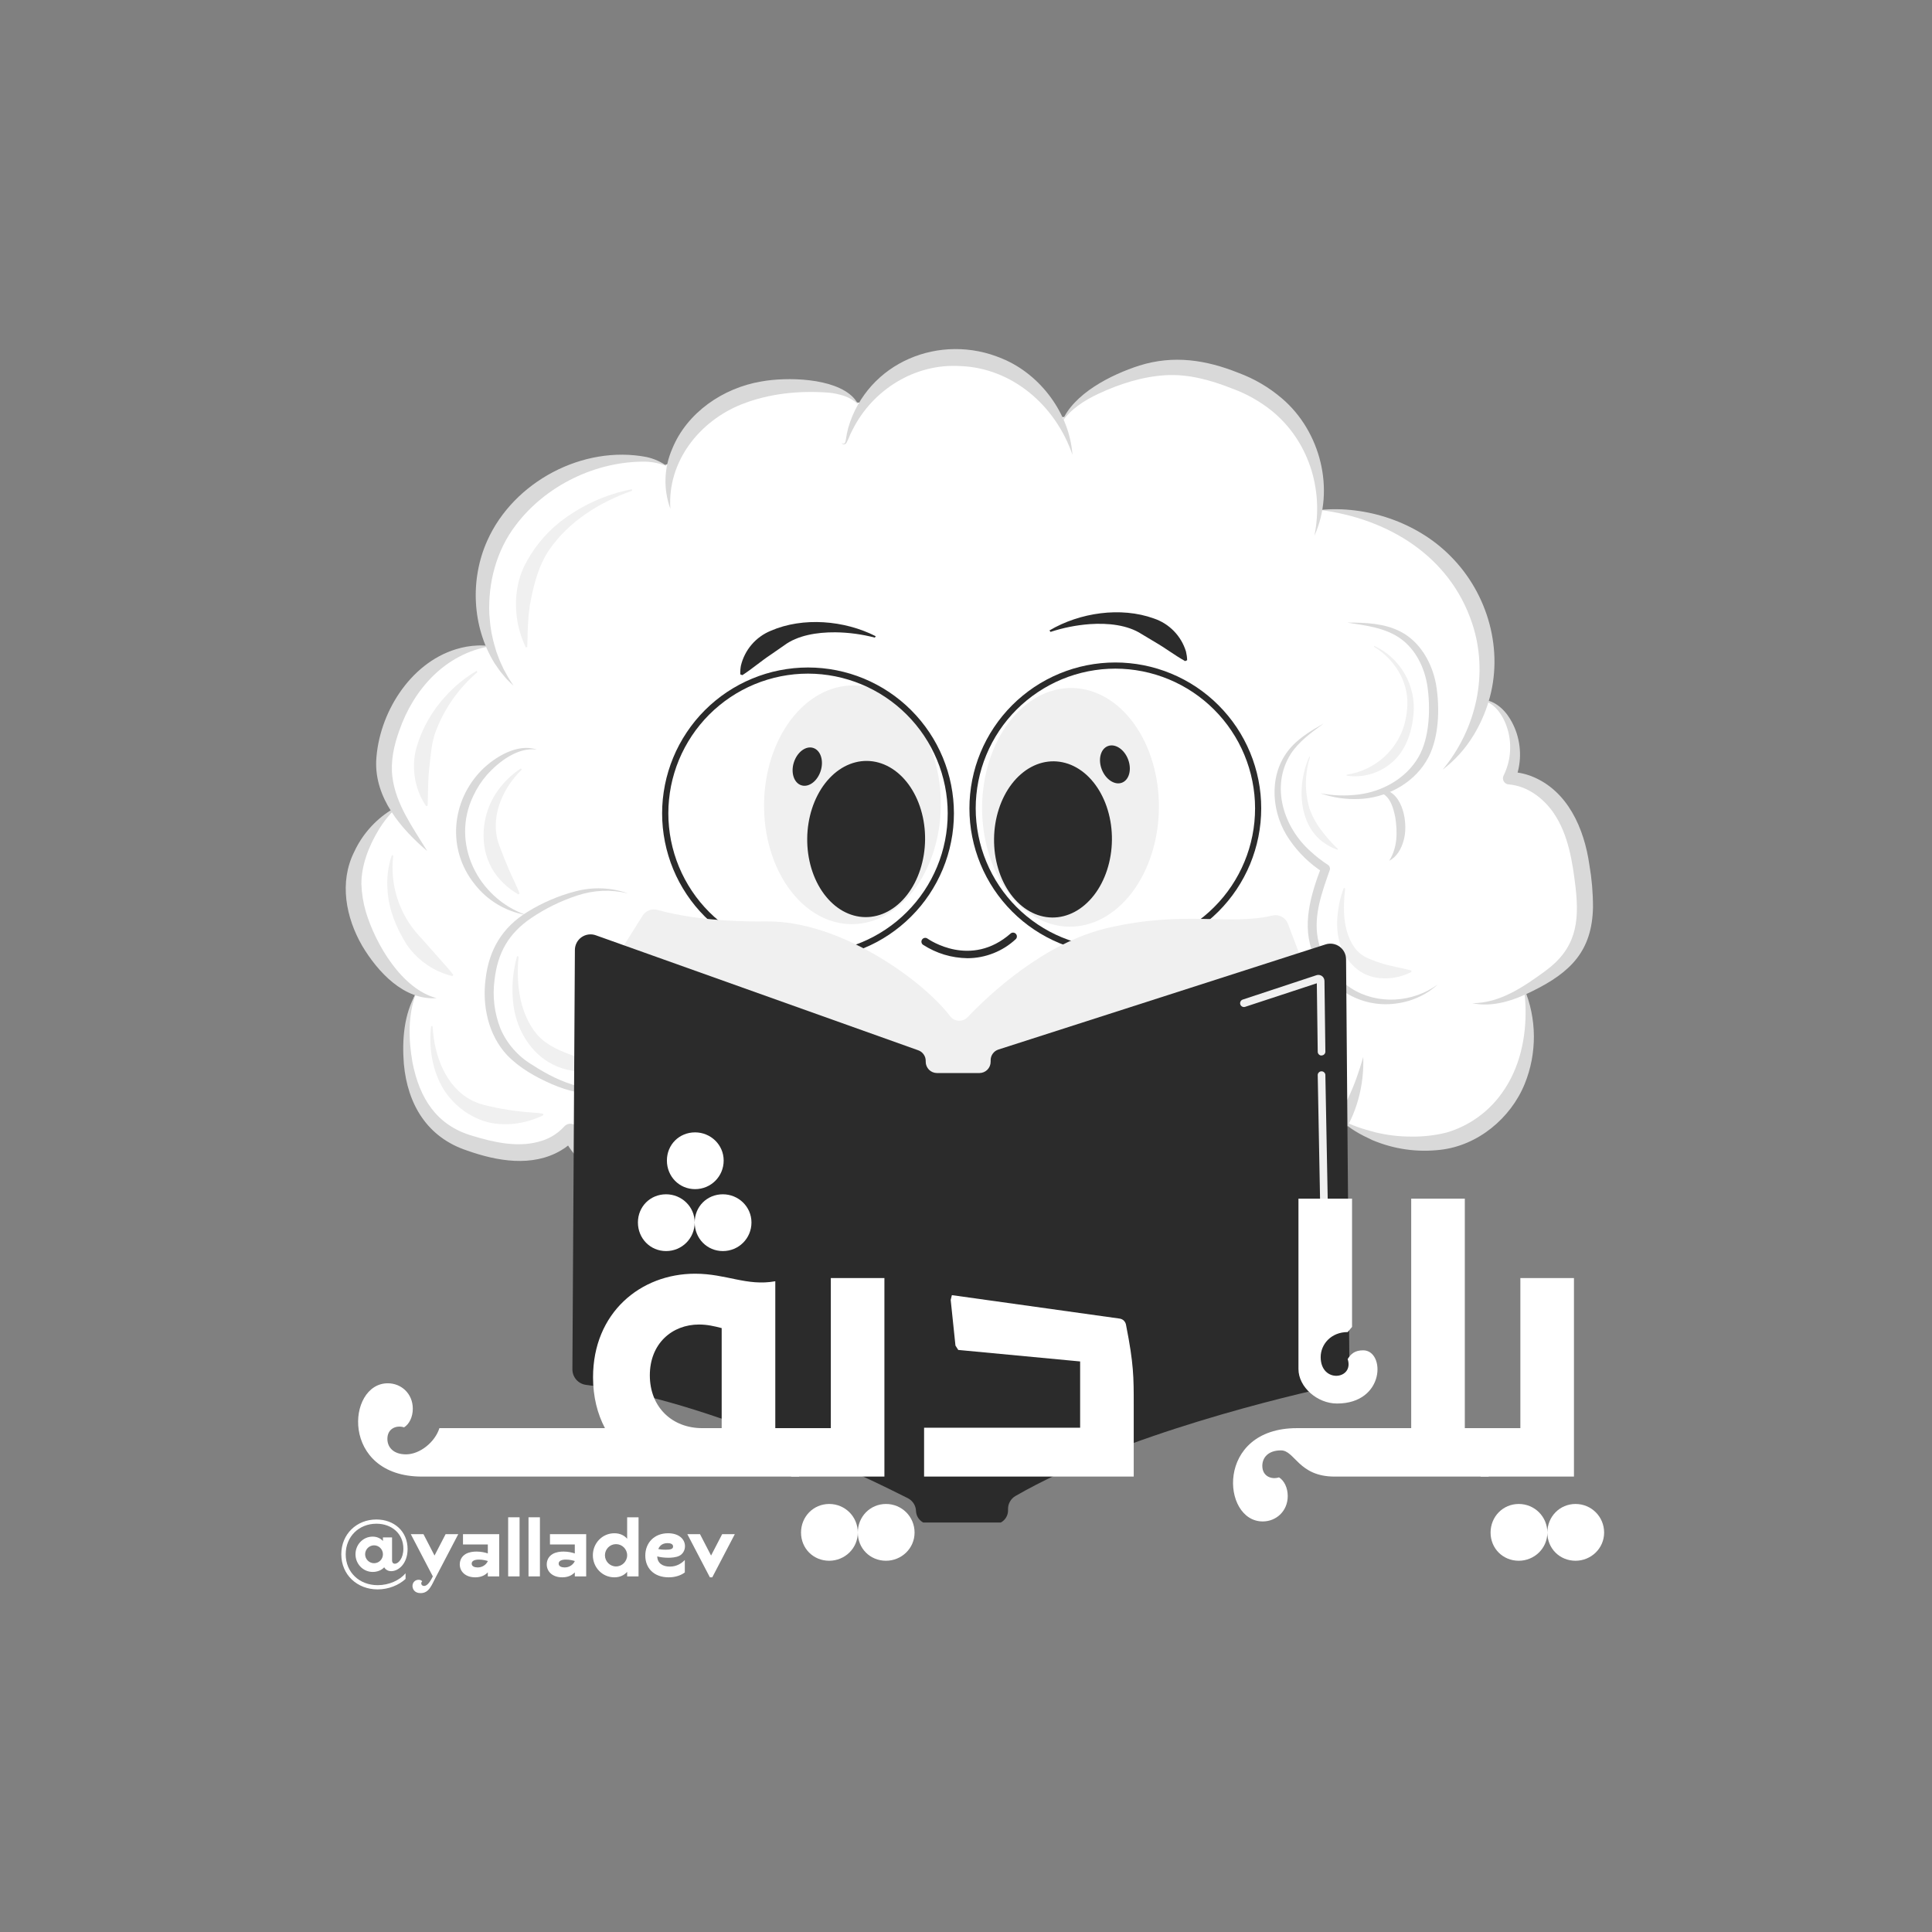 <svg xmlns="http://www.w3.org/2000/svg" xmlns:xlink="http://www.w3.org/1999/xlink" width="500" zoomAndPan="magnify" viewBox="0 0 375 375" height="500" preserveAspectRatio="xMidYMid meet" version="1.0"><rect x="0" y="0" width="375" height="375" fill="#808080" stroke="none"/><defs><g/><clipPath id="bf366d6f87"><path d="M 285 135 L 309.375 135 L 309.375 195 L 285 195 Z M 285 135 " clip-rule="nonzero"/></clipPath><clipPath id="156f187f06"><path d="M 111 181 L 262 181 L 262 295.516 L 111 295.516 Z M 111 181 " clip-rule="nonzero"/></clipPath></defs><path fill="#ffffff" d="M 307.262 170.582 C 306.703 166.227 305.809 161.77 303.559 157.996 C 301.305 154.219 297.359 151.215 292.957 151.043 C 293.363 150.137 293.664 149.199 293.852 148.227 C 294.043 147.254 294.117 146.273 294.082 145.285 C 294.047 144.293 293.895 143.32 293.633 142.363 C 293.371 141.41 293.004 140.496 292.531 139.625 C 291.52 137.793 289.836 136.129 287.797 135.863 C 288.562 132.809 288.809 129.711 288.535 126.574 C 288.324 124.48 287.895 122.434 287.25 120.43 C 286.605 118.426 285.754 116.516 284.703 114.691 C 283.648 112.871 282.418 111.18 281.004 109.617 C 279.594 108.059 278.031 106.664 276.324 105.438 C 274.922 104.445 273.453 103.57 271.918 102.809 C 266.953 100.332 261.699 99.055 256.152 98.984 C 256.258 97.879 256.289 96.77 256.238 95.66 C 256.191 94.551 256.066 93.453 255.867 92.359 C 255.664 91.27 255.387 90.195 255.035 89.145 C 254.684 88.09 254.262 87.066 253.766 86.074 C 253.27 85.078 252.711 84.125 252.082 83.207 C 251.453 82.293 250.766 81.426 250.016 80.605 C 249.266 79.789 248.465 79.023 247.605 78.316 C 246.75 77.609 245.852 76.969 244.902 76.387 C 243.078 75.293 241.164 74.383 239.168 73.656 C 235.953 72.348 232.617 71.57 229.16 71.328 C 223.871 71.086 218.637 72.715 213.926 75.137 C 211.141 76.59 208.402 78.387 206.664 80.945 L 205.344 81 C 203.234 77.367 200.371 74.492 196.742 72.379 C 195.277 71.543 193.738 70.883 192.125 70.391 C 190.512 69.898 188.863 69.586 187.184 69.457 C 185.5 69.332 183.824 69.387 182.156 69.629 C 180.488 69.871 178.863 70.293 177.289 70.895 C 175.41 71.645 173.668 72.637 172.066 73.871 C 170.465 75.105 169.059 76.535 167.852 78.16 L 166.316 78.133 C 164.539 76.059 161.574 75.355 158.816 75.074 C 152.438 74.414 145.746 75.27 140.188 78.465 C 135.828 80.945 132.293 84.973 130.684 89.648 L 129.086 90.273 C 126.746 89.078 123.984 88.867 121.336 89.02 C 111.168 89.594 101.25 95.488 96.539 104.555 C 95.723 106.16 95.078 107.828 94.605 109.562 C 94.129 111.297 93.832 113.059 93.715 114.855 C 93.594 116.648 93.66 118.438 93.902 120.219 C 94.145 122 94.566 123.738 95.164 125.434 C 90.707 125.492 86.375 127.41 83.059 130.367 C 79.695 133.473 77.301 137.203 75.871 141.551 C 74.906 144.301 74.34 147.227 74.633 150.121 C 74.906 152.496 75.625 154.727 76.793 156.812 C 72.312 159.867 68.562 166.531 68.625 171.895 C 68.688 177.375 71.047 182.648 74.387 186.988 C 76.051 189.254 78.105 191.082 80.551 192.469 L 80.699 192.891 C 78.707 196.898 78.578 202.867 79.344 207.266 C 80.133 211.773 82.086 216.273 85.695 219.086 C 87.898 220.809 90.582 221.789 93.273 222.539 C 96.266 223.371 99.383 223.949 102.473 223.645 C 105.562 223.34 108.652 222.074 110.703 219.727 C 111.988 222.922 114.684 225.418 117.754 226.988 C 120.824 228.562 124.27 229.234 127.695 229.594 C 130.84 229.918 134.102 229.969 137.086 228.93 C 139.844 227.961 142.355 225.984 143.406 223.289 L 144.172 223.41 C 147.328 226.801 151.027 229.434 155.27 231.297 C 164.617 235.387 178.359 233.762 185.5 229.266 L 186.523 229.336 C 189.16 232.461 192.609 234.551 199.289 235.633 C 201.902 236.105 204.535 236.277 207.188 236.156 C 215.93 235.609 224.797 232.402 230.699 225.926 L 229.914 225.891 L 230.645 225.523 C 234.375 227.031 238.25 227.676 242.266 227.461 C 244.645 227.309 246.977 226.902 249.266 226.234 C 250.984 225.797 252.598 225.117 254.109 224.195 C 255.422 223.348 257.121 222.258 258.141 221.062 C 258.859 220.227 259.516 219.348 260.113 218.426 L 261.98 218.457 C 262.578 218.809 263.191 219.121 263.824 219.395 C 265.59 220.207 267.414 220.832 269.305 221.277 C 272.777 222.027 276.27 222.141 279.785 221.617 C 286.078 220.609 291.539 216.133 294.367 210.438 C 297.137 204.852 297.492 198.242 295.957 192.203 C 296.73 191.785 297.496 191.348 298.242 190.898 C 301.098 189.164 303.941 187.16 305.652 184.289 C 308.035 180.258 307.836 175.246 307.262 170.582 Z M 287.273 137.766 C 287.273 137.766 287.273 137.727 287.273 137.707 Z M 256.555 99.84 L 256.098 99.641 C 256.121 99.438 256.148 99.23 256.164 99.023 Z M 77.945 158.738 L 77.762 159.891 L 77.312 157.727 C 77.52 158.066 77.727 158.406 77.945 158.738 Z M 77.945 158.738 " fill-opacity="1" fill-rule="nonzero"/><path fill="#ffffff" d="M 295.938 192.191 C 296.711 191.777 297.477 191.34 298.223 190.891 C 301.078 189.156 303.922 187.152 305.633 184.281 C 308.055 180.254 307.836 175.227 307.246 170.578 C 306.691 166.219 305.793 161.766 303.543 157.988 C 301.293 154.215 297.344 151.211 292.945 151.035 C 293.352 150.133 293.648 149.195 293.84 148.223 C 294.027 147.25 294.105 146.27 294.066 145.277 C 294.031 144.289 293.883 143.316 293.621 142.359 C 293.359 141.402 292.992 140.492 292.52 139.621 C 291.508 137.789 289.82 136.125 287.781 135.859 C 288.547 132.805 288.793 129.707 288.52 126.57 C 288.309 124.477 287.883 122.43 287.238 120.43 C 286.594 118.426 285.746 116.516 284.695 114.691 C 283.645 112.871 282.41 111.18 281 109.621 C 279.59 108.059 278.031 106.664 276.324 105.438 C 274.922 104.445 273.453 103.57 271.918 102.809 C 266.953 100.332 261.699 99.055 256.152 98.984 C 256.258 97.879 256.289 96.77 256.238 95.66 C 256.191 94.551 256.066 93.453 255.867 92.359 C 255.664 91.27 255.387 90.195 255.035 89.145 C 254.684 88.09 254.262 87.066 253.766 86.074 C 253.27 85.078 252.711 84.125 252.082 83.207 C 251.453 82.293 250.766 81.426 250.016 80.605 C 249.266 79.789 248.465 79.023 247.605 78.316 C 246.75 77.609 245.852 76.969 244.902 76.387 C 243.078 75.293 241.164 74.383 239.168 73.656 C 235.953 72.348 232.617 71.57 229.16 71.328 C 224.723 71.148 220.312 72.25 216.234 74.051 C 213.816 120.688 192.836 198.805 78.246 190.957 C 78.965 191.531 79.734 192.031 80.547 192.465 L 80.695 192.883 C 78.699 196.895 78.574 202.863 79.34 207.258 C 80.129 211.766 82.082 216.27 85.691 219.082 C 87.895 220.801 90.578 221.785 93.27 222.535 C 96.262 223.367 99.379 223.945 102.469 223.641 C 105.559 223.336 108.648 222.07 110.699 219.723 C 111.984 222.918 114.68 225.41 117.75 226.984 C 120.82 228.559 124.266 229.23 127.691 229.59 C 130.836 229.914 134.094 229.961 137.082 228.926 C 139.836 227.957 142.352 225.977 143.402 223.285 L 144.168 223.406 C 147.324 226.797 151.023 229.426 155.262 231.293 C 164.613 235.379 178.355 233.758 185.496 229.262 L 186.516 229.332 C 189.156 232.457 192.602 234.547 199.285 235.629 C 201.898 236.102 204.531 236.273 207.184 236.148 C 215.926 235.602 224.793 232.398 230.695 225.918 L 229.91 225.887 L 230.641 225.52 C 234.371 227.023 238.242 227.672 242.262 227.453 C 244.641 227.305 246.973 226.898 249.262 226.23 C 250.977 225.793 252.59 225.113 254.102 224.191 C 255.414 223.344 257.113 222.254 258.137 221.059 C 258.852 220.223 259.508 219.344 260.105 218.418 L 261.977 218.453 C 262.57 218.805 263.188 219.113 263.82 219.387 C 265.586 220.199 267.41 220.828 269.301 221.27 C 272.773 222.023 276.266 222.137 279.781 221.609 C 286.074 220.602 291.535 216.129 294.363 210.43 C 297.117 204.848 297.473 198.238 295.938 192.191 Z M 256.098 99.641 C 256.121 99.438 256.148 99.23 256.164 99.023 L 256.555 99.84 Z M 287.262 137.766 C 287.262 137.766 287.262 137.727 287.262 137.707 Z M 287.262 137.766 " fill-opacity="1" fill-rule="nonzero"/><path fill="#d9d9d9" d="M 99.691 133.121 C 99.309 132.773 98.887 132.336 98.508 131.977 C 98.406 131.879 98.223 131.68 98.137 131.574 C 97.879 131.277 97.316 130.574 97.074 130.293 C 96.785 129.895 96.254 129.109 95.965 128.691 C 91.637 121.656 91.195 112.461 94.582 104.93 C 99.695 93.477 113.191 86.34 125.488 88.707 C 126.957 89.027 128.301 89.629 129.52 90.516 C 128.184 89.969 126.797 89.664 125.355 89.609 C 115.672 89.465 105.871 94.266 100.105 101.941 C 96.348 106.852 94.707 113.105 94.98 119.266 C 95.062 120.234 95.152 121.414 95.332 122.367 C 95.379 122.715 95.441 123.059 95.527 123.398 C 95.711 124.367 96.047 125.512 96.328 126.449 C 96.445 126.742 96.773 127.645 96.887 127.941 C 97.098 128.504 97.516 129.336 97.754 129.879 C 97.938 130.211 98.348 130.949 98.531 131.289 C 98.883 131.918 99.309 132.496 99.691 133.129 Z M 99.691 133.121 " fill-opacity="1" fill-rule="nonzero"/><path fill="#d9d9d9" d="M 130.117 98.746 C 129.426 96.859 129.113 94.91 129.176 92.902 C 129.238 90.895 129.672 88.969 130.473 87.125 C 133.336 80.07 140.348 75.305 147.73 74.051 C 152.715 73.137 161.918 73.32 165.613 77.137 C 165.996 77.547 166.32 78 166.582 78.496 C 165.801 77.758 164.898 77.211 163.883 76.855 C 162.891 76.527 161.875 76.312 160.836 76.211 C 155.156 75.781 149.266 76.367 143.957 78.473 C 135.801 81.699 129.504 89.547 130.117 98.746 Z M 130.117 98.746 " fill-opacity="1" fill-rule="nonzero"/><path fill="#d9d9d9" d="M 163.398 85.895 C 163.418 85.973 163.465 86.027 163.531 86.07 C 163.598 86.109 163.668 86.121 163.746 86.105 C 164.062 86.07 164.117 85.734 164.156 85.465 C 164.273 84.648 164.434 83.84 164.641 83.043 C 168.371 70.277 182.52 64.504 194.508 69.598 C 201.988 72.664 207.617 80.344 208.16 88.27 C 204.895 78.727 196.461 71.395 186.328 71.051 C 177.613 70.527 169.41 75.617 165.508 83.367 L 165.078 84.219 C 164.852 84.844 164.574 85.441 164.254 86.02 C 164.031 86.328 163.406 86.316 163.398 85.887 Z M 163.398 85.895 " fill-opacity="1" fill-rule="nonzero"/><path fill="#d9d9d9" d="M 206.066 81.969 C 208.285 76.41 215.688 72.707 221.16 70.953 C 227.773 68.887 234.039 69.836 240.359 72.363 C 243.48 73.516 246.309 75.176 248.836 77.34 C 256.344 83.742 259.168 95.094 255.129 103.969 C 256.984 94.832 253.895 85.449 246.812 79.707 C 244.492 77.859 241.938 76.426 239.148 75.414 C 235.012 73.773 230.664 72.562 226.191 72.832 C 221.715 73.105 217.348 74.504 213.219 76.422 C 210.453 77.715 207.801 79.422 206.055 81.98 Z M 206.066 81.969 " fill-opacity="1" fill-rule="nonzero"/><path fill="#d9d9d9" d="M 256.148 98.984 C 265.18 98.086 275.031 101.344 281.531 107.934 C 288.824 115.199 291.977 126.336 288.91 136.254 C 288.23 138.492 287.285 140.609 286.078 142.613 C 284.488 145.254 282.469 147.512 280.02 149.391 C 286.617 141.43 288.984 130.645 285.73 120.945 C 281.371 107.91 269.438 100.656 256.148 98.969 Z M 256.148 98.984 " fill-opacity="1" fill-rule="nonzero"/><g clip-path="url(#bf366d6f87)"><path fill="#d9d9d9" d="M 287.309 135.832 C 289.781 135.664 291.922 137.551 293.117 139.562 C 293.984 140.996 294.559 142.539 294.84 144.188 C 295.125 145.84 295.098 147.484 294.766 149.125 C 294.59 149.953 294.344 150.762 294.023 151.547 L 292.973 149.84 C 294.48 149.852 295.93 150.137 297.332 150.691 C 304.316 153.473 307.5 160.859 308.492 167.836 C 308.965 170.555 309.199 173.293 309.199 176.051 C 309.051 184.59 304.84 188.719 297.547 192.328 C 293.969 194.133 289.801 195.586 285.789 194.719 C 291.113 194.719 295.719 191.551 299.859 188.535 C 305.852 184.18 306.609 179.156 305.816 172.223 C 305.223 167.281 304.43 162.055 301.605 157.863 C 299.621 154.957 296.496 152.566 292.891 152.258 C 292.688 152.254 292.5 152.203 292.32 152.102 C 292.145 152.004 292.004 151.867 291.898 151.691 C 291.789 151.52 291.734 151.332 291.723 151.129 C 291.711 150.926 291.75 150.734 291.84 150.551 C 292.648 148.914 293.078 147.184 293.121 145.359 C 293.168 143.535 292.824 141.785 292.098 140.109 C 291.215 138.094 289.602 136.148 287.297 135.832 Z M 287.309 135.832 " fill-opacity="1" fill-rule="nonzero"/></g><path fill="#d9d9d9" d="M 260.125 217.219 C 262.234 218.445 264.59 219.156 266.906 219.77 C 269.207 220.332 271.543 220.613 273.91 220.609 C 276.23 220.648 278.516 220.387 280.766 219.828 C 282.949 219.188 284.969 218.207 286.816 216.883 C 288.668 215.559 290.25 213.965 291.559 212.105 C 295 207.328 296.266 201.324 296.105 195.473 C 296.066 194.25 295.957 193.055 295.824 191.812 C 296.441 193.281 296.91 194.797 297.23 196.355 C 297.551 197.918 297.715 199.492 297.727 201.086 C 297.734 202.68 297.59 204.258 297.293 205.82 C 296.992 207.387 296.543 208.906 295.945 210.383 C 293.219 217.074 286.828 222.367 279.555 223.18 C 275.004 223.695 270.613 223.066 266.387 221.301 C 264.121 220.254 261.863 219.07 260.125 217.242 Z M 260.125 217.219 " fill-opacity="1" fill-rule="nonzero"/><path fill="#d9d9d9" d="M 226.34 223.32 C 233.223 226.301 240.562 226.965 247.668 224.984 C 249.609 224.547 251.445 223.84 253.18 222.859 C 254.574 221.973 255.934 221.188 257.051 220.031 C 260.926 215.867 263.004 210.742 264.605 205.156 C 264.805 210.574 263.348 216.383 260.082 220.938 C 258.809 222.898 256.816 224.328 254.938 225.57 C 252.941 226.879 250.711 227.566 248.469 228.113 C 240.938 230.051 232.191 228.484 226.355 223.32 Z M 226.34 223.32 " fill-opacity="1" fill-rule="nonzero"/><path fill="#d9d9d9" d="M 230.688 225.914 C 223.887 235.309 209.914 239.316 198.809 237.191 C 195.297 236.594 191.586 235.414 188.738 233.09 C 185.891 230.766 184.172 227.426 183.016 224.117 C 184.562 225.867 185.996 227.672 187.625 229.129 C 189.219 230.574 191.023 231.672 193.043 232.418 C 197.219 233.809 201.504 234.547 205.902 234.625 C 214.832 234.508 223.793 231.883 230.688 225.91 Z M 230.688 225.914 " fill-opacity="1" fill-rule="nonzero"/><path fill="#d9d9d9" d="M 138.492 215.258 C 143.203 221.719 149.324 227.137 156.75 230.133 C 162.004 232.113 167.688 232.508 173.348 232.07 C 177.938 231.641 182.512 230.738 186.617 228.484 C 184.84 230.125 182.828 231.402 180.586 232.316 C 172.758 235.539 163.598 236.121 155.574 233.184 C 147.68 230.059 141.004 223.426 138.492 215.27 Z M 138.492 215.258 " fill-opacity="1" fill-rule="nonzero"/><path fill="#d9d9d9" d="M 143.637 222.562 C 142.988 225.953 140.055 228.555 136.859 229.707 C 133.664 230.859 130.082 230.902 126.691 230.625 C 121.508 230.219 116.094 228.688 112.301 224.898 C 110.969 223.582 109.945 222.055 109.234 220.324 L 111.922 220.773 C 111.039 221.793 110.016 222.641 108.852 223.316 C 103.285 226.578 96.484 225.379 90.719 223.34 C 82.934 220.797 79.098 214.371 78.387 206.496 C 78.027 201.852 78.387 196.859 80.777 192.77 C 79.133 197.043 79.293 201.832 80.07 206.258 C 81.43 213.141 84.699 218.43 91.691 220.461 C 95.719 221.691 100.293 222.734 104.406 221.645 C 106.402 221.168 108.098 220.184 109.496 218.68 C 109.582 218.574 109.684 218.484 109.797 218.406 C 109.91 218.328 110.031 218.262 110.16 218.215 C 110.289 218.168 110.422 218.137 110.559 218.125 C 110.695 218.113 110.832 218.117 110.965 218.141 C 111.102 218.164 111.23 218.203 111.355 218.258 C 111.484 218.316 111.598 218.387 111.703 218.477 C 111.812 218.562 111.906 218.66 111.984 218.773 C 112.066 218.883 112.133 219.004 112.18 219.133 C 112.73 220.488 113.512 221.695 114.523 222.754 C 117.738 226.168 122.441 227.617 126.996 228.332 C 131.699 229.082 136.789 229.375 140.723 226.371 C 142.047 225.371 143.016 224.105 143.629 222.562 Z M 143.637 222.562 " fill-opacity="1" fill-rule="nonzero"/><path fill="#d9d9d9" d="M 84.805 193.73 C 78.426 194.238 73.309 188.625 70.305 183.594 C 67.109 178.062 65.809 171.211 68.754 165.34 C 69.516 163.699 70.488 162.199 71.68 160.836 C 72.867 159.473 74.223 158.305 75.746 157.332 C 76.18 157.074 76.625 156.844 77.09 156.645 C 75.656 157.98 74.441 159.488 73.438 161.172 C 71.555 164.297 70.129 167.992 70.145 171.602 C 70.211 173.426 70.496 175.215 71.008 176.969 C 72.879 183.234 78.012 192.031 84.805 193.754 Z M 84.805 193.73 " fill-opacity="1" fill-rule="nonzero"/><path fill="#d9d9d9" d="M 82.953 165.219 C 77.762 160.812 72.727 154.848 73.02 147.648 C 73.504 138.539 79.5 128.789 88.473 126.023 C 89.848 125.594 91.262 125.348 92.703 125.289 C 93.551 125.258 94.398 125.301 95.238 125.418 C 86.438 126.871 80.289 133.766 77.5 141.805 C 76.457 144.707 75.789 147.75 76.164 150.805 C 76.836 156.18 80.203 160.707 82.941 165.227 Z M 82.953 165.219 " fill-opacity="1" fill-rule="nonzero"/><path fill="#d9d9d9" d="M 104.18 145.492 C 100.516 144.984 96.812 147.832 94.496 150.414 C 93.434 151.645 92.559 152.996 91.871 154.469 C 87.445 163.625 92.691 174.277 102.098 177.59 C 100.121 177.25 98.277 176.566 96.559 175.539 C 94.84 174.512 93.367 173.203 92.137 171.625 C 86.738 164.922 87.547 155.512 93.5 149.469 C 96.066 146.906 100.48 144.223 104.18 145.492 Z M 104.18 145.492 " fill-opacity="1" fill-rule="nonzero"/><path fill="#d9d9d9" d="M 121.855 173.391 C 118.531 172.609 115.25 172.754 112.008 173.828 C 108.844 174.867 105.883 176.32 103.121 178.184 C 98.723 181.172 96.602 184.918 95.992 190.176 C 95.566 193.426 95.945 196.578 97.129 199.633 C 97.762 201.117 98.613 202.465 99.68 203.676 C 100.746 204.887 101.973 205.898 103.363 206.719 C 108.738 210.238 115.613 213.012 121.93 210.41 C 123.504 209.789 124.875 208.863 126.039 207.633 C 123.992 210.402 120.582 211.941 117.191 212.289 C 113.805 212.637 110.25 211.805 107.094 210.422 C 103.938 209.035 100.863 207.332 98.406 204.781 C 94.75 200.844 93.566 195.156 94.262 189.949 C 94.922 184.332 97.512 179.984 102.359 177.012 C 105.293 175.191 108.43 173.852 111.773 172.988 C 113.438 172.555 115.129 172.371 116.844 172.438 C 118.562 172.508 120.234 172.824 121.855 173.391 Z M 121.855 173.391 " fill-opacity="1" fill-rule="nonzero"/><path fill="#d9d9d9" d="M 261.629 120.844 C 265.016 120.844 268.676 120.965 271.797 122.578 C 275.617 124.512 277.938 128.625 278.719 132.746 C 279.531 137.438 279.363 143.723 276.781 147.828 C 274.047 152.277 268.859 154.918 263.711 155.09 C 261.172 155.184 258.703 154.816 256.301 153.98 C 258.734 154.441 261.18 154.52 263.637 154.219 C 268.32 153.66 272.938 151.082 275.316 146.957 C 277.531 143.184 277.684 137.32 277.039 133.051 C 276.473 129.566 274.832 126.164 271.965 124.043 C 268.98 121.852 265.188 121.418 261.598 120.863 Z M 261.629 120.844 " fill-opacity="1" fill-rule="nonzero"/><path fill="#d9d9d9" d="M 265.41 153.887 C 265.582 153.977 265.762 153.988 265.945 153.922 C 266.797 153.75 267.539 153.23 268.441 153.234 C 272.383 153.824 273.406 160.012 272.426 163.195 C 272.004 164.738 271.109 166.348 269.645 167.066 C 271.277 164.496 271.258 161.48 270.82 158.625 C 270.457 156.906 269.945 154.852 268.281 153.984 C 267.551 153.902 266.723 154.156 265.957 154.082 C 265.766 154.082 265.52 154.047 265.41 153.871 Z M 265.41 153.887 " fill-opacity="1" fill-rule="nonzero"/><path fill="#d9d9d9" d="M 256.871 140.469 C 254.559 142.168 252.117 143.91 250.539 146.332 C 246.566 152.625 249.125 160.598 254.414 165.281 C 255.453 166.242 256.566 167.105 257.754 167.875 C 257.922 167.988 258.039 168.141 258.102 168.332 C 258.168 168.523 258.164 168.711 258.098 168.902 C 256.605 173.152 254.949 177.617 255.785 182.145 C 256.16 184.141 256.914 185.98 258.047 187.668 C 259.176 189.355 260.594 190.75 262.301 191.852 C 267.379 195.074 274.211 194.641 279.086 191.07 C 278.562 191.543 278.008 191.984 277.426 192.391 C 275.395 193.727 273.172 194.535 270.758 194.812 C 263.922 195.652 257.547 191.609 254.969 185.289 C 252.551 179.762 254.438 173.605 256.461 168.297 L 256.801 169.32 C 254.215 167.656 252.055 165.559 250.312 163.023 C 246.832 158.07 246.156 150.852 249.91 145.867 C 251.73 143.445 254.32 141.918 256.879 140.453 Z M 256.871 140.469 " fill-opacity="1" fill-rule="nonzero"/><path fill="#f0f0f0" d="M 266.766 125.375 C 267.379 125.664 267.965 125.992 268.527 126.371 C 269.09 126.746 269.621 127.164 270.117 127.621 C 270.617 128.078 271.078 128.574 271.5 129.102 C 271.926 129.629 272.305 130.188 272.645 130.773 C 272.98 131.359 273.273 131.969 273.52 132.598 C 273.762 133.23 273.961 133.875 274.105 134.535 C 274.254 135.195 274.348 135.863 274.391 136.539 C 274.438 137.215 274.43 137.891 274.371 138.562 C 274.047 142.133 272.84 145.91 269.906 148.215 C 268.711 149.191 267.371 149.883 265.883 150.289 C 264.395 150.695 262.887 150.785 261.359 150.551 L 261.359 150.379 C 264.176 149.941 266.637 148.77 268.746 146.859 C 270.371 145.34 271.566 143.535 272.332 141.445 C 272.469 140.961 272.648 140.441 272.758 139.953 C 272.988 138.938 273.125 137.91 273.172 136.871 C 273.344 132.227 270.648 127.922 266.688 125.531 L 266.766 125.371 Z M 266.766 125.375 " fill-opacity="1" fill-rule="nonzero"/><path fill="#d9d9d9" d="M 211.641 223.23 C 213.602 223.949 215.582 224.023 217.59 223.465 C 221.582 222.469 225.371 221.566 227.645 217.898 C 228.711 216.129 229.613 214.277 230.352 212.348 C 230.277 214.531 229.781 216.609 228.863 218.59 C 227.367 221.793 224.359 223.594 220.996 224.301 C 217.789 225.016 214.348 225.523 211.641 223.23 Z M 211.641 223.23 " fill-opacity="1" fill-rule="nonzero"/><path fill="#d9d9d9" d="M 174.562 217.215 C 174.352 217.164 174.141 217.102 173.934 217.051 L 174.059 216.816 C 177.074 217.93 180.16 219.328 183.293 219.723 C 184.852 219.879 186.387 219.77 187.906 219.387 C 189.496 218.988 190.992 218.363 192.395 217.516 C 190.375 220.387 186.586 221.84 183.117 221.496 C 181.355 221.281 179.695 220.75 178.137 219.906 C 176.602 219.141 175.195 218.191 173.918 217.051 C 173.816 216.996 173.805 216.926 173.875 216.836 C 173.934 216.777 173.992 216.777 174.051 216.836 C 174.219 216.969 174.395 217.098 174.562 217.238 Z M 174.562 217.215 " fill-opacity="1" fill-rule="nonzero"/><path fill="#f0f0f0" d="M 101.27 149.387 C 97.395 153.113 94.91 159.016 96.965 164.242 C 97.516 165.727 98.102 167.227 98.734 168.68 C 99.418 170.27 100.211 171.773 100.848 173.406 L 100.629 173.609 C 99.562 173.012 98.594 172.281 97.723 171.422 C 95.867 169.645 94.676 167.504 94.141 164.992 C 93.777 163.133 93.766 161.27 94.109 159.406 C 94.449 157.543 95.125 155.805 96.125 154.199 C 97.426 152.156 99.086 150.473 101.113 149.148 L 101.289 149.387 Z M 101.27 149.387 " fill-opacity="1" fill-rule="nonzero"/><path fill="#f0f0f0" d="M 100.656 185.66 C 100.148 190.898 100.816 196.797 104.328 200.902 C 106.266 203.051 109.004 204.082 111.645 205.062 C 113.93 205.828 116.25 206.258 118.594 206.883 L 118.594 207.176 C 116.84 207.758 115.039 208.027 113.191 207.984 C 111.852 207.996 110.543 207.805 109.262 207.406 C 107.984 207.012 106.797 206.426 105.699 205.656 C 101.969 202.965 99.887 198.574 99.551 194.07 C 99.316 191.195 99.586 188.371 100.359 185.594 L 100.645 185.66 Z M 100.656 185.66 " fill-opacity="1" fill-rule="nonzero"/><path fill="#f0f0f0" d="M 76.336 166.047 C 76.164 167.438 76.145 168.832 76.273 170.23 C 76.402 171.629 76.68 172.996 77.105 174.332 C 77.527 175.668 78.094 176.945 78.793 178.16 C 79.492 179.375 80.316 180.504 81.262 181.539 C 82.777 183.172 84.168 184.832 85.676 186.504 C 86.457 187.383 87.246 188.234 87.973 189.199 L 87.812 189.453 C 87.215 189.312 86.625 189.137 86.051 188.922 C 84.605 188.375 83.277 187.625 82.062 186.672 C 80.848 185.715 79.805 184.605 78.93 183.332 C 76.992 180.223 75.512 176.738 75.238 173.059 C 75.016 170.641 75.285 168.281 76.051 165.977 L 76.336 166.062 Z M 76.336 166.047 " fill-opacity="1" fill-rule="nonzero"/><path fill="#f0f0f0" d="M 83.965 199.188 C 84.27 204.785 86.418 210.926 91.625 213.613 C 92.031 213.824 92.48 213.98 92.902 214.152 L 94.012 214.492 C 97.074 215.246 100.18 215.73 103.324 215.945 C 104.008 215.988 104.699 216.047 105.414 216.164 L 105.465 216.453 C 101.98 218.191 97.637 218.793 93.844 217.578 C 92.246 217.02 90.781 216.219 89.453 215.164 C 88.125 214.113 87.008 212.871 86.098 211.441 C 83.883 207.781 83.195 203.312 83.68 199.16 L 83.973 199.184 Z M 83.965 199.188 " fill-opacity="1" fill-rule="nonzero"/><path fill="#f0f0f0" d="M 92.66 130.473 C 90.805 132.055 89.184 133.844 87.797 135.844 C 86.406 137.84 85.297 139.984 84.461 142.273 C 83.707 144.5 83.594 146.824 83.316 149.129 C 83.043 151.52 83.094 153.973 83.004 156.391 L 82.723 156.48 C 82.344 155.938 82.012 155.371 81.727 154.781 C 81.004 153.27 80.566 151.684 80.414 150.02 C 80.258 148.352 80.398 146.711 80.832 145.098 C 81.965 141.281 83.887 137.914 86.598 135 C 88.328 133.113 90.293 131.52 92.496 130.219 L 92.66 130.465 Z M 92.66 130.473 " fill-opacity="1" fill-rule="nonzero"/><path fill="#f0f0f0" d="M 122.699 95.25 C 116.402 97.457 110.418 101.188 106.609 106.715 C 104.457 109.906 103.539 113.684 102.855 117.414 C 102.816 117.812 102.684 118.836 102.629 119.234 C 102.574 119.637 102.57 120.059 102.535 120.469 C 102.375 122.184 102.43 123.859 102.332 125.582 L 102.047 125.652 C 101.379 124.242 100.879 122.773 100.551 121.246 C 99.797 117.453 100.066 113.41 101.754 109.891 C 103.395 106.609 105.633 103.809 108.473 101.484 C 112.668 98.176 117.387 96 122.629 94.961 Z M 122.699 95.25 " fill-opacity="1" fill-rule="nonzero"/><path fill="#f0f0f0" d="M 254.277 146.898 C 253.262 150.184 253.211 153.484 254.121 156.805 C 254.66 158.34 255.414 159.758 256.391 161.059 C 257.383 162.402 258.484 163.648 259.691 164.801 L 259.613 164.934 C 258.77 164.652 257.977 164.258 257.242 163.758 C 252.574 160.727 251.883 154.246 253.27 149.285 C 253.492 148.453 253.785 147.645 254.141 146.863 L 254.277 146.918 Z M 254.277 146.898 " fill-opacity="1" fill-rule="nonzero"/><path fill="#f0f0f0" d="M 261.105 172.438 C 260.621 176.367 260.621 180.988 263.145 184.23 C 263.859 185.062 264.727 185.684 265.742 186.09 C 266.445 186.363 267.109 186.656 267.844 186.875 C 269.781 187.543 271.91 187.816 273.926 188.363 L 273.961 188.656 C 272.926 189.188 271.84 189.551 270.695 189.746 C 266.727 190.391 263.359 189.074 261.203 185.605 C 259.305 182.59 259.266 178.891 259.922 175.531 C 260.133 174.449 260.434 173.391 260.82 172.355 Z M 261.105 172.438 " fill-opacity="1" fill-rule="nonzero"/><path fill="#2b2b2b" d="M 169.977 123.488 C 163.914 120.395 155.863 119.719 149.617 122.43 C 148.898 122.723 148.223 123.098 147.594 123.551 C 146.965 124.004 146.395 124.527 145.891 125.117 C 145.387 125.707 144.957 126.348 144.605 127.039 C 144.254 127.73 143.988 128.453 143.809 129.211 C 143.707 129.766 143.668 130.328 143.688 130.895 L 144.094 131.047 C 146.078 129.762 147.727 128.305 149.672 127.023 L 152.207 125.266 C 154.797 123.328 158.543 122.703 162.141 122.73 C 164.734 122.762 167.289 123.105 169.805 123.762 L 169.996 123.461 Z M 169.977 123.488 " fill-opacity="1" fill-rule="nonzero"/><path fill="#2b2b2b" d="M 203.707 122.363 C 209.562 118.902 217.559 117.727 223.957 120.043 C 224.699 120.293 225.398 120.621 226.059 121.035 C 226.715 121.453 227.316 121.938 227.859 122.496 C 228.402 123.055 228.871 123.672 229.27 124.344 C 229.664 125.016 229.973 125.723 230.199 126.469 C 230.332 127.02 230.41 127.578 230.426 128.145 L 230.031 128.32 C 227.969 127.16 226.234 125.812 224.219 124.648 L 221.562 123.055 C 218.855 121.305 215.082 120.891 211.492 121.145 C 208.902 121.34 206.375 121.844 203.91 122.652 L 203.695 122.363 Z M 203.707 122.363 " fill-opacity="1" fill-rule="nonzero"/><path fill="#f0f0f0" d="M 165.727 133.047 C 166.289 133.051 166.848 133.094 167.406 133.176 C 167.965 133.258 168.52 133.375 169.07 133.527 C 169.617 133.684 170.16 133.875 170.695 134.102 C 171.23 134.328 171.758 134.59 172.273 134.883 C 172.789 135.18 173.293 135.512 173.781 135.875 C 174.273 136.238 174.75 136.633 175.215 137.059 C 175.676 137.484 176.121 137.941 176.551 138.43 C 176.98 138.914 177.391 139.43 177.781 139.969 C 178.172 140.512 178.543 141.078 178.891 141.668 C 179.242 142.258 179.57 142.871 179.875 143.504 C 180.18 144.141 180.461 144.793 180.719 145.465 C 180.973 146.137 181.207 146.824 181.414 147.527 C 181.621 148.23 181.801 148.949 181.957 149.676 C 182.109 150.402 182.238 151.141 182.34 151.887 C 182.441 152.633 182.516 153.383 182.562 154.137 C 182.605 154.895 182.625 155.652 182.617 156.41 C 182.609 157.168 182.574 157.926 182.508 158.68 C 182.445 159.434 182.355 160.184 182.234 160.926 C 182.117 161.668 181.973 162.402 181.801 163.125 C 181.629 163.852 181.434 164.562 181.211 165.258 C 180.984 165.957 180.738 166.641 180.465 167.305 C 180.191 167.973 179.898 168.621 179.578 169.246 C 179.258 169.875 178.918 170.48 178.555 171.062 C 178.191 171.645 177.809 172.199 177.402 172.734 C 177 173.266 176.578 173.77 176.137 174.246 C 175.699 174.723 175.242 175.168 174.77 175.582 C 174.297 176 173.812 176.383 173.312 176.734 C 172.812 177.086 172.301 177.406 171.777 177.691 C 171.258 177.973 170.727 178.223 170.184 178.438 C 169.645 178.652 169.098 178.828 168.547 178.973 C 167.992 179.113 167.438 179.219 166.875 179.285 C 166.316 179.355 165.754 179.383 165.191 179.379 C 164.629 179.371 164.07 179.328 163.512 179.246 C 162.953 179.168 162.398 179.047 161.852 178.895 C 161.301 178.738 160.758 178.551 160.223 178.324 C 159.688 178.098 159.164 177.836 158.648 177.539 C 158.129 177.242 157.629 176.914 157.137 176.551 C 156.645 176.188 156.168 175.789 155.703 175.363 C 155.242 174.938 154.797 174.48 154.367 173.992 C 153.938 173.508 153.527 172.992 153.137 172.453 C 152.746 171.91 152.375 171.348 152.027 170.754 C 151.676 170.164 151.348 169.551 151.043 168.918 C 150.738 168.285 150.457 167.629 150.203 166.957 C 149.945 166.285 149.711 165.598 149.504 164.895 C 149.297 164.191 149.117 163.477 148.961 162.746 C 148.809 162.02 148.68 161.281 148.578 160.539 C 148.477 159.793 148.402 159.043 148.359 158.285 C 148.312 157.531 148.293 156.773 148.301 156.016 C 148.309 155.254 148.348 154.5 148.41 153.746 C 148.473 152.988 148.566 152.242 148.684 151.5 C 148.801 150.754 148.945 150.023 149.117 149.297 C 149.289 148.574 149.488 147.863 149.711 147.164 C 149.934 146.465 150.18 145.781 150.453 145.117 C 150.727 144.449 151.023 143.805 151.34 143.176 C 151.66 142.551 152.004 141.945 152.367 141.363 C 152.727 140.781 153.113 140.223 153.516 139.691 C 153.918 139.16 154.34 138.656 154.781 138.18 C 155.219 137.703 155.676 137.254 156.148 136.84 C 156.621 136.422 157.105 136.039 157.605 135.688 C 158.105 135.336 158.617 135.016 159.141 134.734 C 159.664 134.449 160.195 134.199 160.734 133.984 C 161.273 133.77 161.82 133.594 162.375 133.453 C 162.926 133.309 163.484 133.207 164.043 133.137 C 164.602 133.07 165.164 133.039 165.727 133.047 Z M 165.727 133.047 " fill-opacity="1" fill-rule="nonzero"/><path fill="#f0f0f0" d="M 208.051 133.539 C 208.613 133.543 209.172 133.586 209.73 133.668 C 210.289 133.75 210.844 133.867 211.395 134.02 C 211.941 134.176 212.484 134.367 213.02 134.594 C 213.555 134.82 214.082 135.082 214.598 135.375 C 215.113 135.672 215.617 136.004 216.109 136.367 C 216.602 136.73 217.078 137.125 217.539 137.551 C 218 137.98 218.445 138.434 218.875 138.922 C 219.305 139.406 219.715 139.922 220.105 140.461 C 220.496 141.004 220.867 141.57 221.219 142.16 C 221.566 142.75 221.895 143.363 222.199 143.996 C 222.504 144.633 222.785 145.285 223.043 145.957 C 223.301 146.629 223.531 147.316 223.738 148.02 C 223.945 148.727 224.125 149.441 224.281 150.168 C 224.438 150.895 224.562 151.633 224.664 152.379 C 224.766 153.125 224.84 153.875 224.887 154.629 C 224.934 155.387 224.953 156.145 224.941 156.902 C 224.934 157.66 224.898 158.418 224.832 159.172 C 224.77 159.926 224.68 160.676 224.562 161.418 C 224.441 162.16 224.297 162.895 224.125 163.617 C 223.953 164.344 223.758 165.055 223.535 165.754 C 223.312 166.449 223.062 167.133 222.789 167.801 C 222.52 168.465 222.223 169.113 221.902 169.738 C 221.582 170.367 221.242 170.973 220.879 171.555 C 220.516 172.137 220.133 172.691 219.73 173.227 C 219.324 173.758 218.902 174.262 218.465 174.738 C 218.023 175.215 217.566 175.66 217.094 176.074 C 216.625 176.492 216.137 176.875 215.637 177.227 C 215.137 177.578 214.625 177.898 214.105 178.184 C 213.582 178.469 213.051 178.715 212.512 178.93 C 211.969 179.145 211.422 179.32 210.871 179.465 C 210.316 179.605 209.762 179.711 209.199 179.777 C 208.641 179.848 208.078 179.875 207.52 179.871 C 206.957 179.863 206.395 179.82 205.836 179.738 C 205.277 179.66 204.727 179.543 204.176 179.387 C 203.625 179.23 203.082 179.043 202.547 178.816 C 202.012 178.59 201.488 178.328 200.973 178.031 C 200.457 177.734 199.953 177.406 199.461 177.043 C 198.969 176.68 198.492 176.285 198.031 175.855 C 197.566 175.43 197.121 174.973 196.691 174.488 C 196.266 174 195.855 173.488 195.465 172.945 C 195.07 172.402 194.703 171.84 194.352 171.246 C 194.004 170.656 193.676 170.043 193.371 169.41 C 193.066 168.777 192.785 168.121 192.527 167.449 C 192.27 166.777 192.039 166.09 191.832 165.387 C 191.625 164.684 191.441 163.969 191.289 163.238 C 191.133 162.512 191.004 161.773 190.902 161.031 C 190.805 160.285 190.73 159.535 190.684 158.777 C 190.637 158.023 190.617 157.266 190.625 156.508 C 190.637 155.746 190.672 154.992 190.734 154.238 C 190.801 153.48 190.891 152.734 191.008 151.992 C 191.125 151.246 191.27 150.516 191.441 149.789 C 191.613 149.066 191.812 148.355 192.035 147.656 C 192.258 146.957 192.504 146.273 192.777 145.609 C 193.051 144.941 193.348 144.297 193.668 143.668 C 193.984 143.043 194.328 142.438 194.691 141.855 C 195.055 141.273 195.438 140.715 195.84 140.184 C 196.246 139.652 196.664 139.148 197.105 138.672 C 197.547 138.195 198 137.75 198.473 137.332 C 198.945 136.914 199.434 136.531 199.934 136.18 C 200.43 135.828 200.941 135.512 201.465 135.227 C 201.988 134.941 202.52 134.691 203.059 134.477 C 203.598 134.266 204.145 134.086 204.699 133.945 C 205.25 133.801 205.809 133.699 206.367 133.629 C 206.93 133.562 207.488 133.531 208.051 133.539 Z M 208.051 133.539 " fill-opacity="1" fill-rule="nonzero"/><path fill="#2b2b2b" d="M 168.293 147.695 C 169.043 147.703 169.789 147.809 170.523 148.012 C 171.258 148.215 171.969 148.512 172.656 148.898 C 173.348 149.289 174 149.762 174.621 150.324 C 175.238 150.883 175.809 151.52 176.332 152.227 C 176.855 152.938 177.32 153.711 177.727 154.543 C 178.137 155.375 178.477 156.25 178.754 157.176 C 179.031 158.098 179.238 159.047 179.371 160.027 C 179.508 161.004 179.57 161.988 179.559 162.984 C 179.547 163.98 179.461 164.965 179.305 165.941 C 179.148 166.914 178.918 167.859 178.621 168.777 C 178.324 169.691 177.961 170.562 177.535 171.387 C 177.105 172.207 176.625 172.969 176.086 173.664 C 175.547 174.363 174.961 174.984 174.328 175.531 C 173.699 176.078 173.035 176.535 172.336 176.91 C 171.637 177.281 170.918 177.562 170.18 177.746 C 169.441 177.934 168.695 178.02 167.945 178.012 C 167.191 178.004 166.449 177.898 165.715 177.695 C 164.98 177.492 164.27 177.195 163.578 176.809 C 162.891 176.418 162.234 175.945 161.617 175.383 C 161 174.824 160.43 174.188 159.906 173.48 C 159.383 172.77 158.918 172 158.508 171.164 C 158.102 170.332 157.758 169.457 157.48 168.531 C 157.207 167.609 157 166.66 156.863 165.68 C 156.73 164.703 156.668 163.719 156.68 162.723 C 156.691 161.727 156.773 160.742 156.934 159.766 C 157.09 158.793 157.316 157.848 157.617 156.93 C 157.914 156.016 158.277 155.145 158.703 154.324 C 159.129 153.5 159.613 152.738 160.152 152.043 C 160.691 151.344 161.277 150.723 161.906 150.176 C 162.539 149.629 163.203 149.172 163.902 148.797 C 164.602 148.426 165.32 148.145 166.059 147.961 C 166.797 147.773 167.543 147.688 168.293 147.695 Z M 168.293 147.695 " fill-opacity="1" fill-rule="nonzero"/><path fill="#2b2b2b" d="M 204.559 147.77 C 205.312 147.781 206.055 147.887 206.789 148.09 C 207.523 148.289 208.234 148.586 208.926 148.977 C 209.613 149.363 210.27 149.84 210.887 150.398 C 211.504 150.961 212.074 151.594 212.598 152.305 C 213.121 153.016 213.586 153.785 213.992 154.617 C 214.402 155.449 214.746 156.328 215.02 157.25 C 215.297 158.172 215.504 159.125 215.641 160.102 C 215.773 161.078 215.836 162.066 215.824 163.062 C 215.812 164.059 215.73 165.043 215.57 166.016 C 215.414 166.992 215.184 167.938 214.887 168.852 C 214.59 169.77 214.227 170.637 213.801 171.461 C 213.375 172.285 212.891 173.043 212.352 173.742 C 211.812 174.438 211.227 175.062 210.594 175.605 C 209.965 176.152 209.301 176.613 208.602 176.984 C 207.902 177.359 207.184 177.637 206.445 177.824 C 205.707 178.008 204.961 178.098 204.211 178.09 C 203.457 178.078 202.715 177.973 201.98 177.77 C 201.246 177.57 200.535 177.273 199.844 176.883 C 199.156 176.496 198.5 176.02 197.883 175.461 C 197.266 174.898 196.695 174.266 196.172 173.555 C 195.648 172.844 195.184 172.074 194.777 171.242 C 194.367 170.41 194.023 169.531 193.75 168.609 C 193.473 167.688 193.266 166.734 193.129 165.758 C 192.996 164.781 192.934 163.793 192.945 162.797 C 192.957 161.801 193.039 160.816 193.199 159.844 C 193.355 158.867 193.586 157.922 193.883 157.008 C 194.18 156.09 194.543 155.223 194.969 154.398 C 195.395 153.574 195.879 152.816 196.418 152.117 C 196.957 151.422 197.543 150.797 198.176 150.254 C 198.805 149.707 199.469 149.246 200.168 148.875 C 200.867 148.5 201.586 148.223 202.324 148.035 C 203.062 147.852 203.809 147.762 204.559 147.77 Z M 204.559 147.77 " fill-opacity="1" fill-rule="nonzero"/><path fill="#2b2b2b" d="M 187.805 185.988 C 184.68 185.938 181.797 185.07 179.164 183.383 C 178.996 183.266 178.895 183.105 178.859 182.906 C 178.824 182.703 178.867 182.52 178.984 182.352 C 179.105 182.184 179.266 182.082 179.465 182.047 C 179.668 182.016 179.852 182.055 180.02 182.176 C 180.363 182.41 188.438 187.984 196.18 181.176 C 196.336 181.055 196.512 181.004 196.707 181.023 C 196.902 181.043 197.066 181.129 197.195 181.277 C 197.324 181.426 197.383 181.598 197.375 181.797 C 197.367 181.992 197.293 182.16 197.148 182.297 C 195.879 183.473 194.438 184.383 192.824 185.02 C 191.211 185.656 189.539 185.98 187.805 185.988 Z M 187.805 185.988 " fill-opacity="1" fill-rule="nonzero"/><path fill="#2b2b2b" d="M 213.855 149.352 C 214.609 151.289 216.367 152.461 217.777 151.918 C 219.184 151.375 219.711 149.344 218.957 147.383 C 218.203 145.422 216.445 144.273 215.035 144.816 C 213.625 145.355 213.094 147.391 213.855 149.352 Z M 213.855 149.352 " fill-opacity="1" fill-rule="nonzero"/><path fill="#2b2b2b" d="M 159.297 149.621 C 158.664 151.629 156.98 152.883 155.543 152.426 C 154.105 151.973 153.449 149.98 154.09 147.977 C 154.734 145.973 156.406 144.719 157.844 145.172 C 159.281 145.629 159.93 147.617 159.297 149.621 Z M 159.297 149.621 " fill-opacity="1" fill-rule="nonzero"/><path fill="#2b2b2b" d="M 216.496 185.223 C 215.57 185.227 214.645 185.18 213.723 185.09 C 212.797 185 211.883 184.863 210.973 184.684 C 210.062 184.504 209.164 184.277 208.273 184.008 C 207.387 183.738 206.516 183.43 205.656 183.074 C 204.801 182.719 203.961 182.324 203.145 181.887 C 202.324 181.449 201.531 180.973 200.758 180.457 C 199.988 179.945 199.242 179.391 198.527 178.805 C 197.809 178.215 197.121 177.594 196.465 176.938 C 195.809 176.281 195.188 175.598 194.598 174.879 C 194.008 174.164 193.457 173.418 192.941 172.648 C 192.426 171.875 191.949 171.082 191.512 170.262 C 191.074 169.445 190.68 168.609 190.324 167.75 C 189.969 166.895 189.656 166.023 189.387 165.133 C 189.117 164.246 188.891 163.348 188.711 162.438 C 188.527 161.527 188.391 160.613 188.301 159.688 C 188.211 158.766 188.164 157.84 188.164 156.914 C 188.164 155.984 188.207 155.059 188.301 154.137 C 188.391 153.215 188.523 152.297 188.707 151.387 C 188.887 150.477 189.113 149.578 189.379 148.691 C 189.648 147.805 189.961 146.93 190.316 146.074 C 190.672 145.215 191.066 144.379 191.504 143.562 C 191.941 142.742 192.418 141.949 192.934 141.176 C 193.449 140.406 194 139.66 194.59 138.941 C 195.176 138.227 195.797 137.539 196.453 136.883 C 197.109 136.227 197.797 135.605 198.516 135.016 C 199.23 134.43 199.977 133.875 200.746 133.359 C 201.516 132.844 202.312 132.367 203.129 131.93 C 203.949 131.492 204.785 131.098 205.641 130.742 C 206.5 130.387 207.371 130.074 208.258 129.805 C 209.148 129.535 210.047 129.312 210.957 129.129 C 211.867 128.949 212.781 128.812 213.703 128.723 C 214.629 128.633 215.555 128.586 216.48 128.586 C 217.41 128.586 218.336 128.629 219.258 128.723 C 220.18 128.812 221.098 128.949 222.008 129.129 C 222.918 129.309 223.816 129.535 224.703 129.805 C 225.59 130.074 226.465 130.387 227.32 130.742 C 228.176 131.098 229.016 131.492 229.832 131.93 C 230.652 132.367 231.445 132.844 232.219 133.359 C 232.988 133.875 233.734 134.426 234.449 135.016 C 235.168 135.602 235.852 136.227 236.508 136.883 C 237.164 137.539 237.785 138.223 238.375 138.941 C 238.965 139.656 239.516 140.402 240.031 141.172 C 240.547 141.945 241.023 142.738 241.461 143.559 C 241.898 144.375 242.293 145.215 242.648 146.07 C 243.004 146.926 243.316 147.801 243.582 148.688 C 243.852 149.574 244.078 150.473 244.258 151.383 C 244.441 152.293 244.574 153.211 244.668 154.133 C 244.758 155.059 244.801 155.98 244.801 156.91 C 244.801 157.836 244.754 158.762 244.664 159.684 C 244.57 160.605 244.434 161.52 244.254 162.43 C 244.07 163.34 243.848 164.238 243.574 165.125 C 243.305 166.012 242.992 166.883 242.641 167.738 C 242.285 168.594 241.887 169.43 241.449 170.246 C 241.012 171.066 240.539 171.859 240.023 172.629 C 239.508 173.398 238.957 174.145 238.367 174.859 C 237.781 175.578 237.156 176.262 236.504 176.918 C 235.848 177.574 235.16 178.195 234.445 178.785 C 233.73 179.371 232.984 179.922 232.215 180.438 C 231.445 180.953 230.652 181.43 229.836 181.867 C 229.016 182.305 228.18 182.703 227.324 183.059 C 226.469 183.414 225.598 183.727 224.711 183.996 C 223.824 184.266 222.926 184.492 222.02 184.672 C 221.109 184.855 220.191 184.992 219.27 185.086 C 218.348 185.176 217.426 185.223 216.496 185.223 Z M 216.496 129.781 C 215.609 129.781 214.723 129.824 213.84 129.91 C 212.957 130 212.078 130.129 211.207 130.301 C 210.336 130.477 209.477 130.691 208.625 130.949 C 207.777 131.207 206.941 131.504 206.121 131.844 C 205.301 132.184 204.5 132.562 203.715 132.984 C 202.934 133.402 202.172 133.859 201.434 134.352 C 200.695 134.844 199.984 135.371 199.297 135.938 C 198.609 136.5 197.953 137.094 197.324 137.723 C 196.695 138.352 196.102 139.008 195.539 139.695 C 194.977 140.379 194.445 141.094 193.953 141.832 C 193.461 142.57 193.004 143.332 192.586 144.113 C 192.168 144.898 191.789 145.699 191.449 146.52 C 191.109 147.34 190.809 148.176 190.551 149.023 C 190.293 149.875 190.078 150.734 189.906 151.605 C 189.73 152.477 189.602 153.355 189.516 154.238 C 189.426 155.121 189.383 156.008 189.383 156.895 C 189.383 157.785 189.426 158.668 189.516 159.555 C 189.602 160.438 189.73 161.312 189.906 162.184 C 190.078 163.055 190.293 163.918 190.551 164.766 C 190.809 165.617 191.109 166.449 191.449 167.27 C 191.789 168.09 192.168 168.895 192.586 169.676 C 193.004 170.461 193.461 171.219 193.953 171.957 C 194.445 172.699 194.977 173.41 195.539 174.098 C 196.102 174.781 196.695 175.441 197.324 176.066 C 197.953 176.695 198.609 177.293 199.297 177.855 C 199.984 178.418 200.695 178.945 201.434 179.441 C 202.172 179.934 202.934 180.391 203.715 180.809 C 204.5 181.227 205.301 181.605 206.121 181.945 C 206.941 182.285 207.777 182.582 208.625 182.84 C 209.477 183.098 210.336 183.316 211.207 183.488 C 212.078 183.66 212.957 183.793 213.84 183.879 C 214.723 183.965 215.609 184.008 216.496 184.008 C 217.387 184.008 218.27 183.965 219.156 183.879 C 220.039 183.793 220.918 183.66 221.785 183.488 C 222.656 183.316 223.52 183.098 224.367 182.84 C 225.219 182.582 226.055 182.285 226.875 181.945 C 227.695 181.605 228.496 181.227 229.277 180.809 C 230.062 180.391 230.824 179.934 231.562 179.441 C 232.301 178.945 233.012 178.418 233.699 177.855 C 234.383 177.293 235.043 176.695 235.668 176.066 C 236.297 175.441 236.895 174.781 237.457 174.098 C 238.02 173.41 238.547 172.699 239.043 171.957 C 239.535 171.219 239.992 170.461 240.41 169.676 C 240.828 168.895 241.207 168.09 241.547 167.27 C 241.887 166.449 242.188 165.617 242.445 164.766 C 242.703 163.918 242.918 163.055 243.09 162.184 C 243.262 161.312 243.395 160.438 243.48 159.555 C 243.566 158.668 243.609 157.785 243.609 156.895 C 243.609 156.008 243.566 155.121 243.477 154.238 C 243.387 153.355 243.258 152.48 243.082 151.609 C 242.91 150.738 242.691 149.879 242.434 149.031 C 242.176 148.18 241.875 147.348 241.535 146.527 C 241.195 145.707 240.816 144.906 240.398 144.121 C 239.977 143.34 239.523 142.578 239.027 141.844 C 238.535 141.105 238.008 140.391 237.445 139.707 C 236.879 139.02 236.285 138.363 235.656 137.734 C 235.031 137.109 234.371 136.512 233.688 135.949 C 233 135.387 232.289 134.859 231.551 134.363 C 230.812 133.871 230.051 133.414 229.27 132.996 C 228.488 132.578 227.688 132.195 226.867 131.855 C 226.047 131.516 225.211 131.219 224.363 130.957 C 223.516 130.699 222.656 130.484 221.785 130.309 C 220.914 130.137 220.035 130.004 219.152 129.914 C 218.27 129.828 217.387 129.781 216.496 129.781 Z M 216.496 129.781 " fill-opacity="1" fill-rule="nonzero"/><path fill="#2b2b2b" d="M 156.836 186.199 C 155.91 186.199 154.984 186.152 154.062 186.062 C 153.137 185.969 152.223 185.836 151.312 185.652 C 150.402 185.473 149.504 185.246 148.617 184.977 C 147.727 184.707 146.855 184.398 146 184.043 C 145.141 183.688 144.305 183.289 143.488 182.852 C 142.668 182.418 141.875 181.941 141.102 181.426 C 140.332 180.91 139.586 180.355 138.871 179.77 C 138.152 179.18 137.469 178.559 136.812 177.902 C 136.156 177.246 135.535 176.559 134.945 175.844 C 134.355 175.125 133.805 174.383 133.289 173.609 C 132.773 172.84 132.297 172.043 131.859 171.227 C 131.422 170.41 131.027 169.57 130.672 168.715 C 130.316 167.859 130.004 166.984 129.738 166.098 C 129.469 165.211 129.242 164.312 129.062 163.402 C 128.879 162.492 128.746 161.574 128.652 160.652 C 128.562 159.73 128.516 158.805 128.516 157.875 C 128.516 156.949 128.562 156.023 128.652 155.102 C 128.746 154.176 128.883 153.262 129.062 152.352 C 129.242 151.441 129.469 150.543 129.738 149.656 C 130.008 148.77 130.32 147.895 130.676 147.039 C 131.027 146.184 131.426 145.344 131.863 144.527 C 132.301 143.707 132.777 142.914 133.293 142.145 C 133.809 141.371 134.359 140.629 134.945 139.91 C 135.535 139.195 136.156 138.508 136.812 137.852 C 137.469 137.195 138.156 136.574 138.875 135.984 C 139.59 135.398 140.336 134.844 141.105 134.328 C 141.879 133.816 142.672 133.34 143.488 132.902 C 144.309 132.465 145.145 132.066 146.004 131.715 C 146.859 131.359 147.73 131.047 148.617 130.777 C 149.508 130.508 150.406 130.281 151.316 130.102 C 152.227 129.922 153.141 129.785 154.062 129.695 C 154.988 129.605 155.914 129.559 156.84 129.559 C 157.77 129.559 158.691 129.605 159.617 129.695 C 160.539 129.785 161.457 129.922 162.367 130.102 C 163.273 130.285 164.172 130.508 165.062 130.777 C 165.949 131.047 166.82 131.359 167.68 131.715 C 168.535 132.07 169.371 132.469 170.191 132.906 C 171.008 133.34 171.801 133.816 172.574 134.332 C 173.344 134.848 174.09 135.402 174.805 135.988 C 175.523 136.578 176.211 137.199 176.863 137.855 C 177.52 138.512 178.145 139.199 178.73 139.914 C 179.32 140.633 179.871 141.375 180.387 142.148 C 180.902 142.918 181.379 143.715 181.816 144.531 C 182.25 145.352 182.648 146.188 183.004 147.043 C 183.355 147.902 183.668 148.773 183.938 149.66 C 184.207 150.551 184.434 151.449 184.613 152.359 C 184.793 153.27 184.93 154.184 185.02 155.105 C 185.113 156.031 185.156 156.957 185.156 157.883 C 185.156 158.809 185.109 159.734 185.016 160.656 C 184.926 161.582 184.789 162.496 184.605 163.406 C 184.426 164.312 184.199 165.211 183.93 166.098 C 183.66 166.988 183.348 167.859 182.992 168.715 C 182.637 169.57 182.238 170.406 181.801 171.227 C 181.363 172.043 180.887 172.836 180.375 173.605 C 179.859 174.379 179.305 175.121 178.719 175.84 C 178.129 176.555 177.508 177.242 176.852 177.895 C 176.195 178.551 175.512 179.172 174.793 179.762 C 174.078 180.352 173.332 180.902 172.562 181.418 C 171.793 181.934 170.996 182.41 170.18 182.848 C 169.363 183.285 168.523 183.68 167.668 184.035 C 166.812 184.391 165.941 184.703 165.055 184.973 C 164.168 185.242 163.27 185.469 162.359 185.648 C 161.449 185.832 160.535 185.969 159.613 186.059 C 158.688 186.152 157.766 186.195 156.836 186.199 Z M 156.836 130.75 C 155.949 130.75 155.062 130.793 154.18 130.879 C 153.297 130.969 152.418 131.098 151.547 131.27 C 150.676 131.445 149.816 131.66 148.965 131.918 C 148.117 132.176 147.281 132.473 146.461 132.812 C 145.641 133.152 144.84 133.531 144.055 133.953 C 143.273 134.371 142.512 134.824 141.773 135.32 C 141.035 135.812 140.324 136.34 139.637 136.906 C 138.949 137.469 138.293 138.062 137.664 138.691 C 137.035 139.32 136.441 139.977 135.879 140.664 C 135.312 141.348 134.785 142.062 134.293 142.801 C 133.801 143.539 133.344 144.301 132.926 145.082 C 132.508 145.867 132.125 146.668 131.785 147.488 C 131.445 148.309 131.148 149.145 130.891 149.992 C 130.633 150.844 130.418 151.703 130.242 152.574 C 130.07 153.445 129.941 154.324 129.855 155.207 C 129.766 156.09 129.723 156.977 129.723 157.863 C 129.723 158.75 129.766 159.637 129.855 160.52 C 129.941 161.406 130.07 162.281 130.242 163.152 C 130.418 164.023 130.633 164.883 130.891 165.734 C 131.148 166.586 131.445 167.418 131.785 168.238 C 132.125 169.059 132.508 169.863 132.926 170.645 C 133.344 171.43 133.801 172.188 134.293 172.926 C 134.785 173.664 135.312 174.379 135.879 175.066 C 136.441 175.75 137.035 176.406 137.664 177.035 C 138.293 177.664 138.949 178.258 139.637 178.824 C 140.324 179.387 141.035 179.914 141.773 180.406 C 142.512 180.902 143.273 181.355 144.055 181.777 C 144.84 182.195 145.641 182.574 146.461 182.914 C 147.281 183.254 148.117 183.551 148.965 183.809 C 149.816 184.066 150.676 184.285 151.547 184.457 C 152.418 184.629 153.297 184.762 154.18 184.848 C 155.062 184.934 155.949 184.977 156.836 184.977 C 157.727 184.977 158.609 184.934 159.496 184.848 C 160.379 184.762 161.254 184.629 162.125 184.457 C 162.996 184.285 163.859 184.066 164.707 183.809 C 165.559 183.551 166.395 183.254 167.215 182.914 C 168.035 182.574 168.836 182.195 169.617 181.777 C 170.402 181.355 171.164 180.902 171.902 180.406 C 172.641 179.914 173.352 179.387 174.039 178.824 C 174.723 178.258 175.383 177.664 176.008 177.035 C 176.637 176.406 177.234 175.75 177.797 175.066 C 178.359 174.379 178.887 173.664 179.383 172.926 C 179.875 172.188 180.332 171.43 180.75 170.645 C 181.168 169.863 181.547 169.059 181.887 168.238 C 182.227 167.418 182.527 166.586 182.785 165.734 C 183.043 164.883 183.258 164.023 183.43 163.152 C 183.602 162.281 183.734 161.406 183.82 160.52 C 183.906 159.637 183.949 158.75 183.949 157.863 C 183.949 156.977 183.906 156.09 183.816 155.207 C 183.727 154.324 183.598 153.449 183.422 152.578 C 183.246 151.707 183.031 150.848 182.773 150 C 182.516 149.148 182.215 148.316 181.875 147.496 C 181.535 146.676 181.152 145.875 180.734 145.09 C 180.316 144.309 179.859 143.551 179.367 142.812 C 178.875 142.074 178.344 141.363 177.781 140.676 C 177.219 139.988 176.621 139.332 175.996 138.707 C 175.367 138.078 174.711 137.48 174.023 136.918 C 173.34 136.355 172.629 135.828 171.891 135.336 C 171.152 134.84 170.391 134.383 169.609 133.965 C 168.828 133.547 168.023 133.168 167.207 132.828 C 166.387 132.484 165.551 132.188 164.703 131.93 C 163.852 131.668 162.992 131.453 162.125 131.277 C 161.254 131.105 160.375 130.973 159.492 130.883 C 158.609 130.797 157.727 130.75 156.836 130.75 Z M 156.836 130.75 " fill-opacity="1" fill-rule="nonzero"/><path fill="#f0f0f0" d="M 121.121 183.477 L 124.727 177.734 C 124.875 177.496 125.059 177.289 125.277 177.109 C 125.492 176.934 125.73 176.793 125.992 176.691 C 126.254 176.59 126.527 176.535 126.805 176.52 C 127.086 176.508 127.363 176.539 127.633 176.617 C 130.684 177.488 137.602 178.98 148.844 178.852 C 162.938 178.691 179.012 190.141 184.426 197.25 C 184.625 197.512 184.867 197.715 185.156 197.867 C 185.445 198.02 185.754 198.105 186.078 198.121 C 186.402 198.141 186.719 198.09 187.02 197.969 C 187.324 197.848 187.59 197.672 187.816 197.434 C 192.043 192.992 202.684 182.957 215.117 180.086 C 229.977 176.66 238.52 179.699 246.977 177.707 C 247.281 177.633 247.59 177.617 247.902 177.656 C 248.215 177.699 248.508 177.793 248.789 177.941 C 249.066 178.09 249.309 178.281 249.516 178.516 C 249.723 178.754 249.883 179.02 249.992 179.312 L 252.16 185.051 L 226.473 212.527 C 226.473 212.527 189.246 220.324 186.41 220.5 C 183.574 220.68 158.23 219.617 155.215 216.598 C 152.199 213.582 121.121 183.477 121.121 183.477 Z M 121.121 183.477 " fill-opacity="1" fill-rule="nonzero"/><g clip-path="url(#156f187f06)"><path fill="#2b2b2b" d="M 115.652 181.539 L 178.227 203.859 C 178.664 204.016 179.016 204.281 179.281 204.66 C 179.547 205.035 179.68 205.457 179.68 205.918 L 179.68 206.086 C 179.68 206.379 179.734 206.656 179.848 206.926 C 179.957 207.191 180.117 207.43 180.32 207.637 C 180.527 207.84 180.762 208 181.031 208.109 C 181.301 208.219 181.578 208.277 181.867 208.277 L 190.102 208.277 C 190.391 208.277 190.668 208.219 190.938 208.109 C 191.203 208 191.441 207.84 191.645 207.637 C 191.852 207.43 192.008 207.191 192.117 206.926 C 192.23 206.656 192.285 206.379 192.285 206.086 L 192.285 205.793 C 192.285 205.316 192.426 204.887 192.703 204.504 C 192.984 204.121 193.352 203.855 193.805 203.711 L 257.293 183.309 C 257.52 183.234 257.754 183.188 257.992 183.172 C 258.23 183.152 258.465 183.16 258.703 183.199 C 258.938 183.238 259.164 183.301 259.387 183.391 C 259.605 183.484 259.812 183.598 260.008 183.738 C 260.199 183.879 260.375 184.039 260.531 184.219 C 260.688 184.398 260.82 184.598 260.93 184.809 C 261.039 185.02 261.121 185.242 261.18 185.473 C 261.238 185.703 261.266 185.941 261.27 186.18 L 261.922 265.867 C 261.926 266.219 261.871 266.559 261.758 266.891 C 261.645 267.223 261.477 267.523 261.258 267.797 C 261.039 268.07 260.781 268.297 260.484 268.484 C 260.188 268.668 259.867 268.797 259.527 268.871 C 250.449 270.809 217.863 278.414 197.109 290.367 C 196.66 290.629 196.305 290.984 196.043 291.438 C 195.785 291.891 195.656 292.379 195.66 292.902 L 195.66 293.172 C 195.66 293.523 195.59 293.863 195.457 294.191 C 195.32 294.516 195.129 294.805 194.879 295.055 C 194.629 295.305 194.34 295.496 194.016 295.633 C 193.688 295.766 193.348 295.836 192.996 295.836 L 180.461 295.836 C 180.117 295.836 179.785 295.77 179.465 295.645 C 179.148 295.516 178.863 295.332 178.617 295.094 C 178.367 294.855 178.172 294.582 178.031 294.27 C 177.891 293.953 177.812 293.625 177.797 293.281 C 177.777 292.754 177.625 292.266 177.34 291.82 C 177.051 291.375 176.672 291.031 176.199 290.793 C 168.938 287.113 137.375 271.637 113.785 268.809 C 113.414 268.766 113.062 268.656 112.734 268.484 C 112.402 268.312 112.113 268.086 111.867 267.809 C 111.621 267.531 111.43 267.215 111.297 266.867 C 111.168 266.52 111.102 266.16 111.102 265.785 L 111.586 184.398 C 111.586 184.152 111.613 183.914 111.672 183.676 C 111.73 183.438 111.816 183.211 111.926 182.996 C 112.039 182.781 112.176 182.578 112.336 182.395 C 112.496 182.211 112.676 182.051 112.875 181.91 C 113.078 181.77 113.289 181.656 113.516 181.566 C 113.742 181.48 113.977 181.418 114.219 181.387 C 114.461 181.355 114.703 181.352 114.945 181.375 C 115.188 181.402 115.422 181.457 115.652 181.539 Z M 115.652 181.539 " fill-opacity="1" fill-rule="nonzero"/></g><path fill="#f0f0f0" d="M 256.508 204.879 C 256.309 204.879 256.133 204.805 255.988 204.664 C 255.844 204.52 255.773 204.348 255.77 204.145 L 255.594 190.852 L 241.68 195.426 C 241.484 195.488 241.297 195.477 241.113 195.383 C 240.93 195.289 240.809 195.148 240.742 194.953 C 240.68 194.758 240.695 194.57 240.789 194.387 C 240.879 194.203 241.023 194.082 241.219 194.016 L 255.531 189.285 C 255.711 189.227 255.891 189.215 256.074 189.242 C 256.262 189.27 256.43 189.336 256.582 189.445 C 256.734 189.555 256.855 189.691 256.941 189.855 C 257.027 190.023 257.074 190.199 257.078 190.387 L 257.254 204.105 C 257.258 204.312 257.188 204.488 257.047 204.633 C 256.902 204.781 256.73 204.855 256.523 204.859 Z M 256.508 204.879 " fill-opacity="1" fill-rule="nonzero"/><path fill="#f0f0f0" d="M 257.105 240.965 C 256.902 240.965 256.73 240.891 256.586 240.75 C 256.441 240.605 256.367 240.434 256.363 240.23 L 255.77 208.762 C 255.746 208.543 255.809 208.355 255.953 208.191 C 256.098 208.031 256.277 207.945 256.496 207.941 C 256.715 207.938 256.898 208.016 257.047 208.172 C 257.199 208.328 257.27 208.516 257.254 208.73 L 257.848 240.203 C 257.852 240.406 257.781 240.582 257.641 240.73 C 257.496 240.879 257.324 240.953 257.121 240.957 Z M 257.105 240.965 " fill-opacity="1" fill-rule="nonzero"/><path fill="#f0f0f0" d="M 256.215 243.516 C 256.227 243.246 256.336 243.023 256.531 242.844 C 256.73 242.664 256.965 242.582 257.23 242.598 C 257.5 242.609 257.723 242.719 257.902 242.918 C 258.082 243.117 258.164 243.348 258.148 243.617 C 258.133 243.883 258.027 244.105 257.828 244.285 C 257.629 244.465 257.398 244.547 257.129 244.531 C 256.863 244.516 256.641 244.41 256.461 244.211 C 256.281 244.016 256.199 243.781 256.215 243.516 Z M 256.215 243.516 " fill-opacity="1" fill-rule="nonzero"/><path fill="#f0f0f0" d="M 256.215 246.777 C 256.227 246.512 256.332 246.285 256.531 246.105 C 256.73 245.926 256.961 245.844 257.23 245.855 C 257.496 245.867 257.719 245.977 257.898 246.172 C 258.078 246.371 258.164 246.605 258.148 246.871 C 258.137 247.141 258.027 247.363 257.828 247.543 C 257.629 247.723 257.398 247.805 257.129 247.789 C 256.863 247.777 256.641 247.668 256.465 247.473 C 256.285 247.273 256.203 247.043 256.215 246.777 Z M 256.215 246.777 " fill-opacity="1" fill-rule="nonzero"/><g fill="#ffffff" fill-opacity="1"><g transform="translate(65.636, 286.604)"><g><path d="M 69.281 -55.793 C 72.363 -55.793 74.828 -58.258 74.828 -61.344 C 74.828 -64.426 72.285 -66.812 69.281 -66.812 C 66.195 -66.812 63.809 -64.426 63.809 -61.344 C 63.809 -58.258 66.195 -55.793 69.281 -55.793 Z M 63.652 -43.773 C 66.734 -43.773 69.203 -46.238 69.203 -49.32 C 69.203 -52.402 66.66 -54.793 63.652 -54.793 C 60.57 -54.793 58.184 -52.402 58.184 -49.32 C 58.184 -46.238 60.57 -43.773 63.652 -43.773 Z M 74.672 -43.773 C 77.758 -43.773 80.223 -46.238 80.223 -49.32 C 80.223 -52.402 77.68 -54.793 74.672 -54.793 C 71.59 -54.793 69.203 -52.402 69.203 -49.32 C 69.203 -46.238 71.59 -43.773 74.672 -43.773 Z M 84.848 -9.402 L 84.848 -37.914 C 79.297 -36.914 75.367 -39.379 69.281 -39.379 C 58.723 -39.379 49.473 -31.828 49.473 -19.266 C 49.473 -15.488 50.32 -12.176 51.785 -9.402 L 19.652 -9.402 C 18.805 -6.703 15.875 -4.316 13.176 -4.316 C 10.711 -4.316 9.555 -5.703 9.555 -7.32 C 9.555 -9.402 11.406 -10.02 12.793 -9.555 C 13.793 -10.172 14.488 -11.559 14.488 -13.176 C 14.488 -16.105 12.254 -18.109 9.633 -18.109 C 1.617 -18.109 0.387 0 16.262 0 L 89.469 0 L 89.469 -9.402 Z M 70.668 -9.402 C 64.809 -9.402 60.496 -13.484 60.496 -19.652 C 60.496 -25.816 64.809 -29.516 70.051 -29.516 C 71.59 -29.516 72.977 -29.207 74.441 -28.82 L 74.441 -9.402 Z M 70.668 -9.402 "/></g></g></g><g fill="#ffffff" fill-opacity="1"><g transform="translate(154.323, 286.604)"><g><path d="M 17.34 0 L 17.34 -38.531 L 6.938 -38.531 L 6.938 -9.402 L -0.77 -9.402 L -0.77 0 Z M 6.629 5.316 C 3.543 5.316 1.156 7.785 1.156 10.867 C 1.156 13.949 3.543 16.336 6.629 16.336 C 9.633 16.336 12.176 13.949 12.176 10.867 C 12.176 7.785 9.711 5.316 6.629 5.316 Z M 17.648 5.316 C 14.566 5.316 12.176 7.785 12.176 10.867 C 12.176 13.949 14.566 16.336 17.648 16.336 C 20.652 16.336 23.195 13.949 23.195 10.867 C 23.195 7.785 20.73 5.316 17.648 5.316 Z M 17.648 5.316 "/></g></g></g><g fill="#ffffff" fill-opacity="1"><g transform="translate(175.513, 286.604)"><g><path d="M 3.852 0 L 44.543 0 L 44.543 -14.027 C 44.543 -19.266 44.543 -21.887 43.078 -29.285 C 43 -30.055 42.461 -30.594 41.77 -30.672 L 9.246 -35.219 L 9.016 -34.293 L 9.941 -25.43 L 10.48 -24.582 L 34.141 -22.348 L 34.141 -9.48 L 3.852 -9.48 Z M 3.852 0 "/></g></g></g><g fill="#ffffff" fill-opacity="1"><g transform="translate(223.902, 286.604)"><g/></g></g><g fill="#ffffff" fill-opacity="1"><g transform="translate(235.46, 286.604)"><g><path d="M 48.859 -9.402 L 48.859 -53.945 L 38.453 -53.945 L 38.453 -9.402 L 16.262 -9.402 C 0.387 -9.402 1.617 8.707 9.633 8.707 C 12.254 8.707 14.488 6.703 14.488 3.777 C 14.488 2.156 13.793 0.77 12.793 0.152 C 11.406 0.617 9.555 0 9.555 -2.082 C 9.555 -3.699 10.711 -5.086 13.176 -5.086 C 15.875 -5.086 16.57 0 23.582 0 L 53.48 0 L 53.48 -9.402 Z M 24.043 -14.18 C 33.445 -14.18 33.445 -24.508 29.129 -24.508 C 27.512 -24.508 26.742 -23.812 26.125 -22.809 C 27.434 -18.805 20.883 -18.031 20.883 -23.195 C 20.883 -25.66 22.887 -28.051 26.125 -28.051 L 26.973 -29.051 L 26.973 -53.945 L 16.57 -53.945 L 16.57 -20.883 C 16.57 -17.34 20.266 -14.18 24.043 -14.18 Z M 24.043 -14.18 "/></g></g></g><g fill="#ffffff" fill-opacity="1"><g transform="translate(288.164, 286.604)"><g><path d="M 17.34 0 L 17.34 -38.531 L 6.938 -38.531 L 6.938 -9.402 L -0.77 -9.402 L -0.77 0 Z M 6.629 5.316 C 3.543 5.316 1.156 7.785 1.156 10.867 C 1.156 13.949 3.543 16.336 6.629 16.336 C 9.633 16.336 12.176 13.949 12.176 10.867 C 12.176 7.785 9.711 5.316 6.629 5.316 Z M 17.648 5.316 C 14.566 5.316 12.176 7.785 12.176 10.867 C 12.176 13.949 14.566 16.336 17.648 16.336 C 20.652 16.336 23.195 13.949 23.195 10.867 C 23.195 7.785 20.73 5.316 17.648 5.316 Z M 17.648 5.316 "/></g></g></g><g fill="#ffffff" fill-opacity="1"><g transform="translate(65.625, 305.978)"><g><path d="M 13.094 0.492 L 13.094 -0.605 C 11.914 0.785 9.852 1.703 7.688 1.703 C 4.129 1.703 1.477 -0.785 1.477 -4.293 C 1.477 -7.734 4.047 -10.227 7.441 -10.227 C 10.391 -10.227 12.668 -8.309 12.668 -5.391 C 12.668 -3.441 11.668 -2.457 11.016 -2.457 C 10.703 -2.457 10.473 -2.672 10.473 -3.113 L 10.473 -7.57 L 8.703 -7.57 L 8.703 -6.867 C 8.277 -7.344 7.621 -7.719 6.703 -7.719 C 4.836 -7.719 3.375 -6.164 3.375 -4.293 C 3.375 -2.426 4.836 -0.867 6.719 -0.867 C 7.621 -0.867 8.457 -1.211 8.949 -1.77 C 9.227 -1.262 9.754 -1.016 10.324 -1.016 C 11.719 -1.016 13.488 -2.477 13.488 -5.309 C 13.488 -8.77 10.852 -11.047 7.426 -11.047 C 3.605 -11.047 0.621 -8.211 0.621 -4.293 C 0.621 -0.312 3.703 2.523 7.672 2.523 C 9.816 2.523 11.801 1.688 13.094 0.492 Z M 8.703 -4.293 C 8.703 -3.344 7.934 -2.559 6.98 -2.559 C 6.031 -2.559 5.246 -3.344 5.246 -4.293 C 5.246 -5.246 6.031 -6.031 6.98 -6.031 C 7.934 -6.031 8.703 -5.246 8.703 -4.293 Z M 8.703 -4.293 "/></g></g></g><g fill="#ffffff" fill-opacity="1"><g transform="translate(79.802, 305.978)"><g><path d="M -0.066 -8.195 L 4.211 0 C 3.508 1.426 2.965 1.852 2.508 1.852 C 1.949 1.852 1.805 1.246 2.148 0.949 C 2.016 0.77 1.754 0.656 1.441 0.656 C 0.754 0.656 0.262 1.195 0.262 1.852 C 0.262 2.41 0.621 3.246 1.836 3.246 C 3.492 3.246 3.965 1.703 4.77 0.18 L 9.145 -8.195 L 6.688 -8.195 L 4.539 -4.047 L 2.395 -8.195 Z M -0.066 -8.195 "/></g></g></g><g fill="#ffffff" fill-opacity="1"><g transform="translate(88.784, 305.978)"><g><path d="M 1.082 -8.195 L 1.082 -6.195 L 5.902 -6.195 L 5.902 -4.457 C 5.391 -4.637 4.59 -4.82 3.703 -4.82 C 3.098 -4.82 2.293 -4.738 1.621 -4.359 C 0.852 -3.918 0.457 -3.164 0.457 -2.328 C 0.457 -0.934 1.574 0.18 3.457 0.18 C 4.539 0.18 5.328 -0.18 5.902 -0.785 L 5.902 0 L 8.113 0 L 8.113 -8.195 Z M 4.195 -3.262 C 4.984 -3.262 5.637 -3.066 5.902 -2.984 L 5.902 -2.965 C 5.555 -2.211 4.785 -1.738 3.934 -1.738 C 3.395 -1.738 2.77 -1.918 2.77 -2.477 C 2.77 -3.047 3.395 -3.262 4.195 -3.262 Z M 4.195 -3.262 "/></g></g></g><g fill="#ffffff" fill-opacity="1"><g transform="translate(97.766, 305.978)"><g><path d="M 0.867 0 L 3.082 0 L 3.082 -11.473 L 0.867 -11.473 Z M 0.867 0 "/></g></g></g><g fill="#ffffff" fill-opacity="1"><g transform="translate(101.716, 305.978)"><g><path d="M 0.867 0 L 3.082 0 L 3.082 -11.473 L 0.867 -11.473 Z M 0.867 0 "/></g></g></g><g fill="#ffffff" fill-opacity="1"><g transform="translate(105.666, 305.978)"><g><path d="M 1.082 -8.195 L 1.082 -6.195 L 5.902 -6.195 L 5.902 -4.457 C 5.391 -4.637 4.59 -4.82 3.703 -4.82 C 3.098 -4.82 2.293 -4.738 1.621 -4.359 C 0.852 -3.918 0.457 -3.164 0.457 -2.328 C 0.457 -0.934 1.574 0.18 3.457 0.18 C 4.539 0.18 5.328 -0.18 5.902 -0.785 L 5.902 0 L 8.113 0 L 8.113 -8.195 Z M 4.195 -3.262 C 4.984 -3.262 5.637 -3.066 5.902 -2.984 L 5.902 -2.965 C 5.555 -2.211 4.785 -1.738 3.934 -1.738 C 3.395 -1.738 2.77 -1.918 2.77 -2.477 C 2.77 -3.047 3.395 -3.262 4.195 -3.262 Z M 4.195 -3.262 "/></g></g></g><g fill="#ffffff" fill-opacity="1"><g transform="translate(114.648, 305.978)"><g><path d="M 7.082 0 L 9.293 0 L 9.293 -11.473 L 7.082 -11.473 L 7.082 -7.309 C 6.555 -7.918 5.738 -8.375 4.605 -8.375 C 2.246 -8.375 0.426 -6.441 0.426 -4.098 C 0.426 -1.754 2.246 0.18 4.605 0.18 C 5.738 0.18 6.555 -0.277 7.082 -0.887 Z M 7.082 -4.098 C 7.082 -2.918 6.113 -1.934 4.918 -1.934 C 3.738 -1.934 2.77 -2.918 2.77 -4.098 C 2.77 -5.293 3.738 -6.262 4.918 -6.262 C 6.113 -6.262 7.082 -5.293 7.082 -4.098 Z M 7.082 -4.098 "/></g></g></g><g fill="#ffffff" fill-opacity="1"><g transform="translate(124.81, 305.978)"><g><path d="M 4.918 -3.621 C 5.375 -3.621 6.41 -3.656 7.082 -4.016 C 7.703 -4.344 8.145 -5.031 8.145 -5.867 C 8.145 -7.211 6.98 -8.375 4.867 -8.375 C 2.195 -8.375 0.441 -6.539 0.441 -4.031 C 0.441 -1.672 2.047 0.18 4.984 0.18 C 6.309 0.18 7.41 -0.23 8.113 -0.77 L 8.113 -3.18 C 7.523 -2.574 6.574 -1.902 5.211 -1.902 C 3.719 -1.902 2.801 -2.621 2.754 -3.883 C 3.23 -3.738 4.082 -3.621 4.918 -3.621 Z M 4.391 -5.18 C 3.719 -5.18 3.246 -5.246 2.965 -5.309 C 3.277 -6.098 3.934 -6.457 4.77 -6.457 C 5.328 -6.457 5.836 -6.293 5.836 -5.801 C 5.836 -5.293 5.293 -5.18 4.391 -5.18 Z M 4.391 -5.18 "/></g></g></g><g fill="#ffffff" fill-opacity="1"><g transform="translate(133.578, 305.978)"><g><path d="M 4.211 0.18 L 4.672 0.18 L 9.047 -8.195 L 6.59 -8.195 L 4.441 -4.047 L 2.293 -8.195 L -0.164 -8.195 Z M 4.211 0.18 "/></g></g></g></svg>